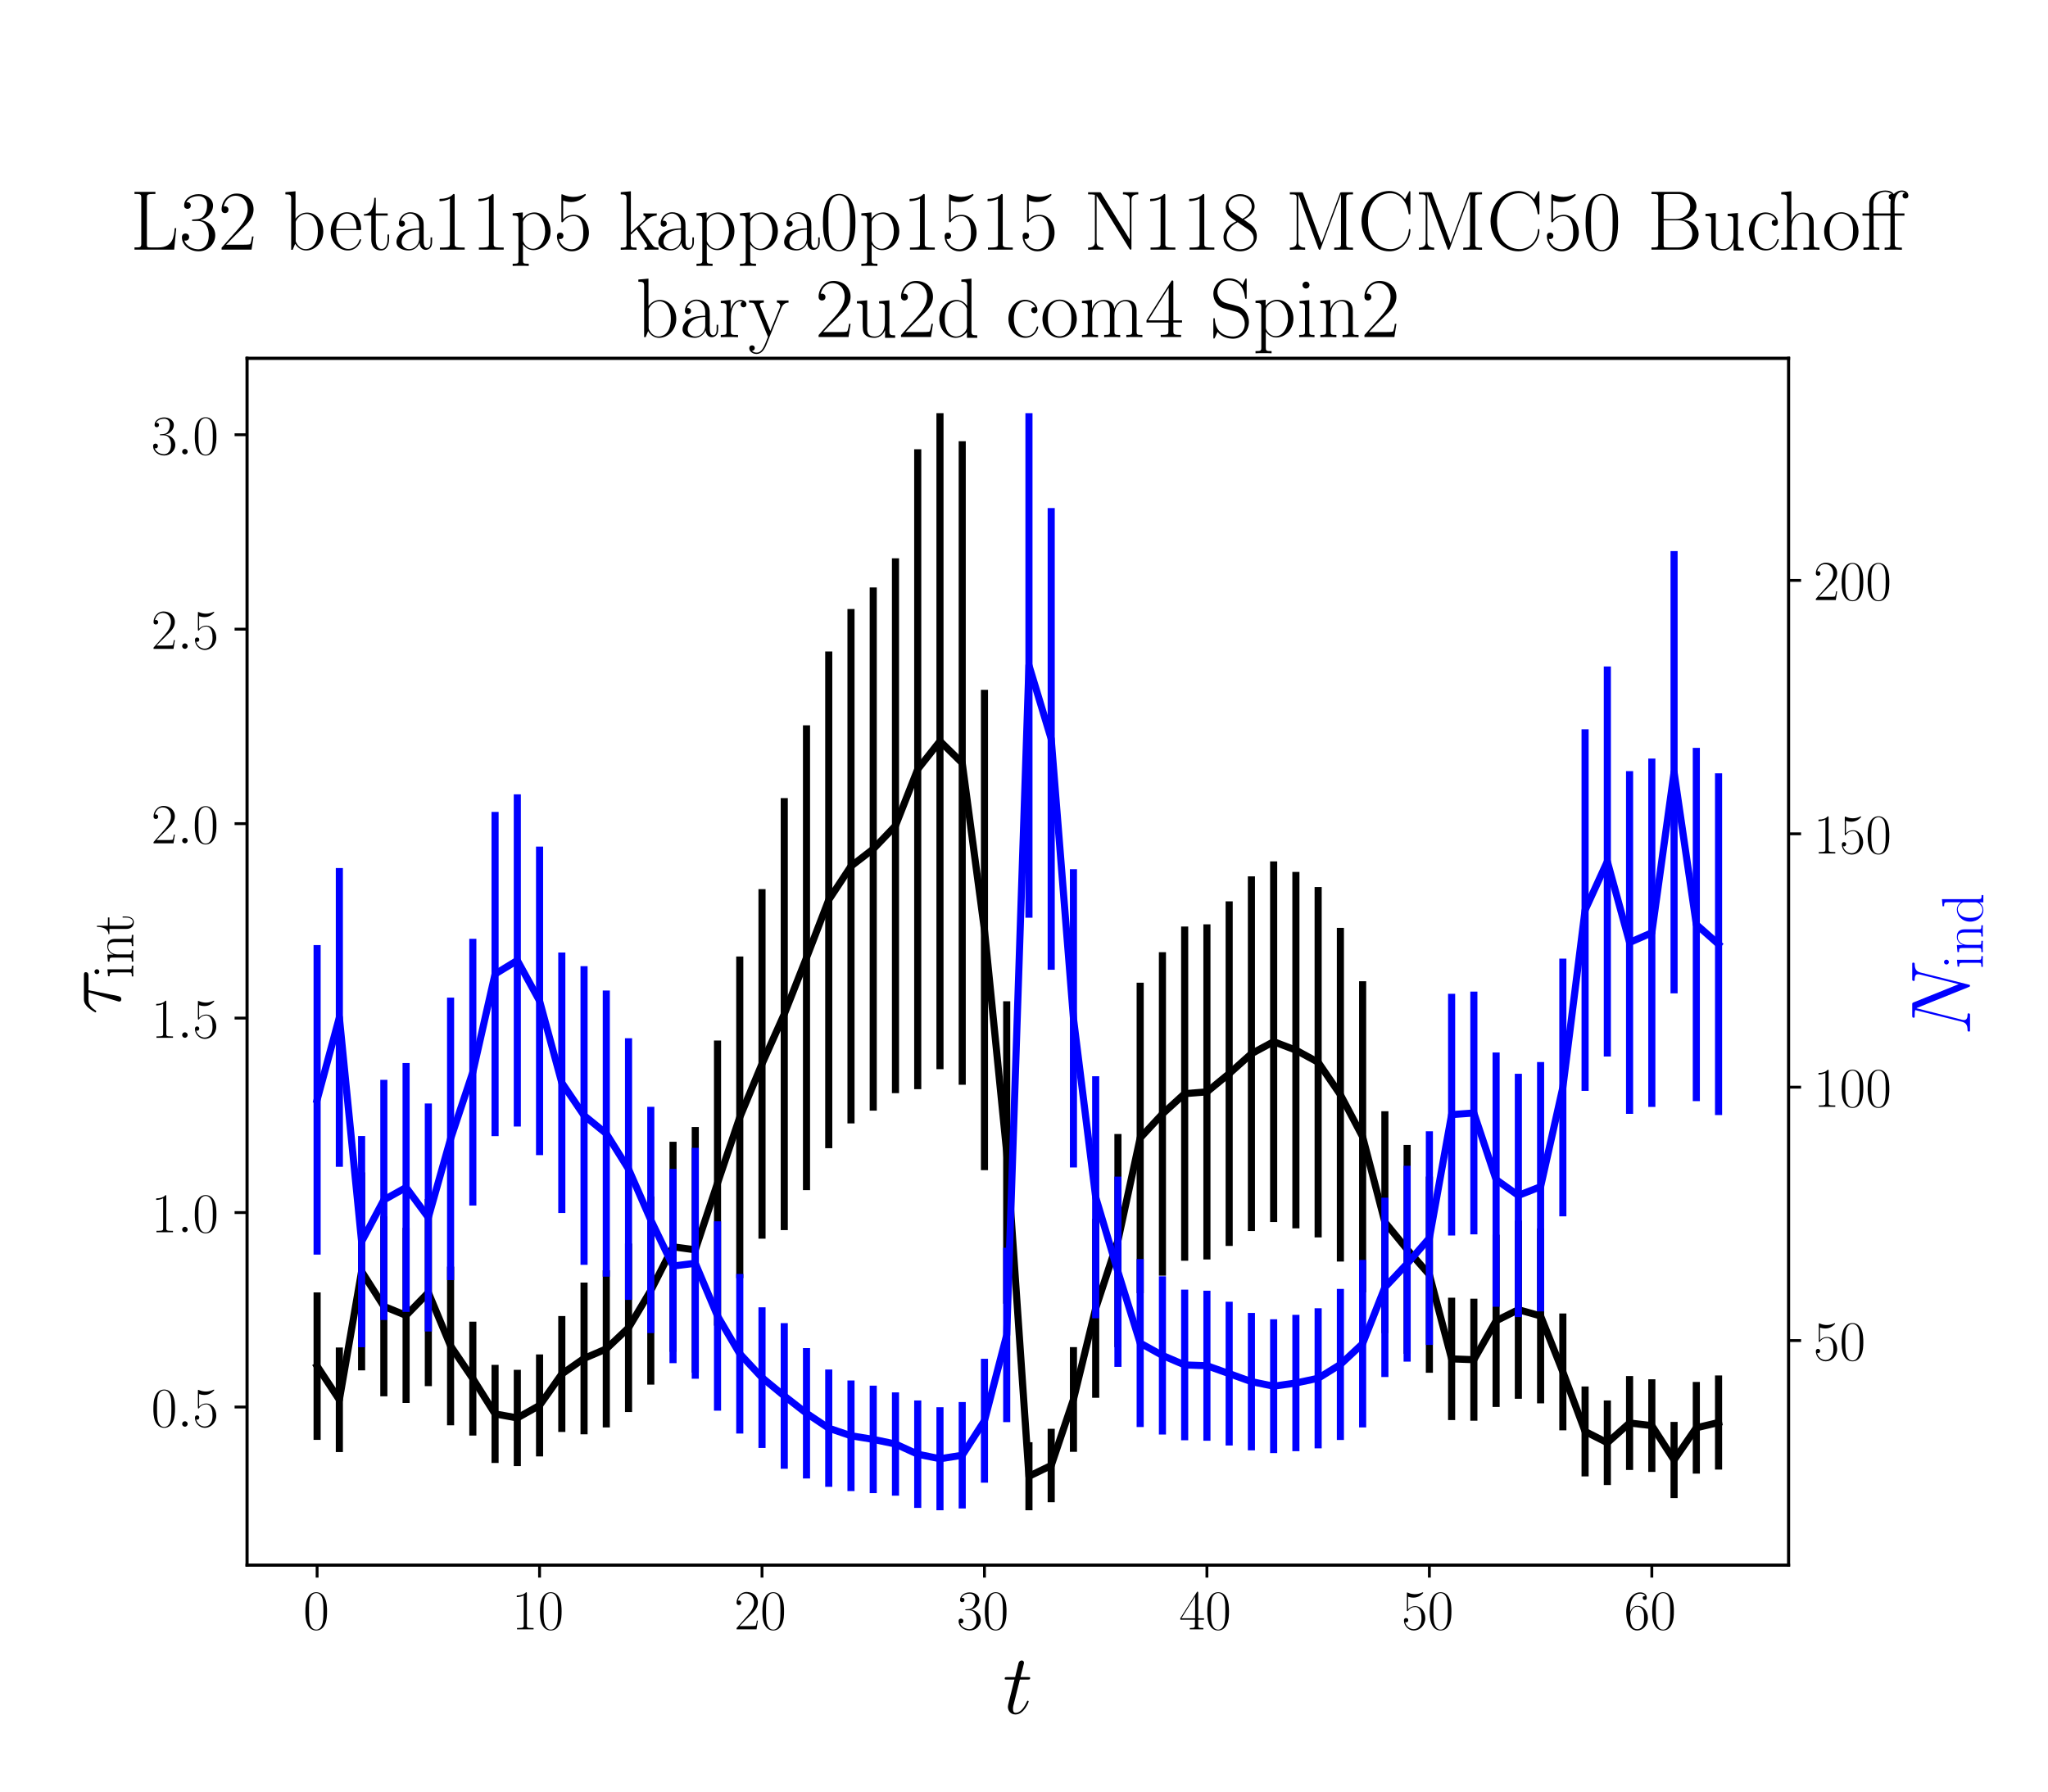 <?xml version="1.0" encoding="utf-8" standalone="no"?>
<!DOCTYPE svg PUBLIC "-//W3C//DTD SVG 1.1//EN"
  "http://www.w3.org/Graphics/SVG/1.1/DTD/svg11.dtd">
<!-- Created with matplotlib (https://matplotlib.org/) -->
<svg height="504pt" version="1.1" viewBox="0 0 576 504" width="576pt" xmlns="http://www.w3.org/2000/svg" xmlns:xlink="http://www.w3.org/1999/xlink">
 <defs>
  <style type="text/css">*{stroke-linecap:butt;stroke-linejoin:round;}</style>
 </defs>
 <g id="figure_1">
  <g id="patch_1">
   <path d="M 0 504 
L 576 504 
L 576 0 
L 0 0 
z
" style="fill:#ffffff;"/>
  </g>
  <g id="axes_1">
   <g id="patch_2">
    <path d="M 69.479 440.296 
L 503.053 440.296 
L 503.053 100.8 
L 69.479 100.8 
z
" style="fill:#ffffff;"/>
   </g>
   <g id="matplotlib.axis_1">
    <g id="xtick_1">
     <g id="line2d_1">
      <defs>
       <path d="M 0 0 
L 0 3.5 
" id="mb18b574ae0" style="stroke:#000000;stroke-width:0.8;"/>
      </defs>
      <g>
       <use style="stroke:#000000;stroke-width:0.8;" x="89.187" xlink:href="#mb18b574ae0" y="440.296"/>
      </g>
     </g>
     <g id="text_1">
      <!-- $\mathdefault{0}$ -->
      <g transform="translate(85.285 458.365)scale(0.16 -0.16)">
       <defs>
        <path d="M 42 31.641 
C 42 37.75 41.906 48.125 37.703 56.109 
C 34 63.109 28.094 65.594 22.906 65.594 
C 18.094 65.594 12 63.406 8.203 56.203 
C 4.203 48.719 3.797 39.438 3.797 31.641 
C 3.797 25.953 3.906 17.281 7 9.672 
C 11.297 -0.609 19 -2 22.906 -2 
C 27.5 -2 34.5 -0.109 38.594 9.375 
C 41.594 16.281 42 24.359 42 31.641 
z
M 22.906 -0.406 
C 16.5 -0.406 12.703 5.078 11.297 12.688 
C 10.203 18.562 10.203 27.156 10.203 32.75 
C 10.203 40.438 10.203 46.828 11.5 52.922 
C 13.406 61.391 19 64 22.906 64 
C 27 64 32.297 61.297 34.203 53.125 
C 35.5 47.438 35.594 40.734 35.594 32.75 
C 35.594 26.25 35.594 18.266 34.406 12.375 
C 32.297 1.484 26.406 -0.406 22.906 -0.406 
z
" id="CMR17-48"/>
       </defs>
       <use transform="scale(0.996)" xlink:href="#CMR17-48"/>
      </g>
     </g>
    </g>
    <g id="xtick_2">
     <g id="line2d_2">
      <g>
       <use style="stroke:#000000;stroke-width:0.8;" x="151.751" xlink:href="#mb18b574ae0" y="440.296"/>
      </g>
     </g>
     <g id="text_2">
      <!-- $\mathdefault{10}$ -->
      <g transform="translate(143.947 458.365)scale(0.16 -0.16)">
       <defs>
        <path d="M 26.594 63.406 
C 26.594 65.5 26.5 65.5 25.094 65.5 
C 21.203 61.188 15.297 59.797 9.703 59.797 
C 9.406 59.797 8.906 59.797 8.797 59.5 
C 8.703 59.297 8.703 59.094 8.703 57 
C 11.797 57 17 57.594 21 59.984 
L 21 7.203 
C 21 3.688 20.797 2.5 12.203 2.5 
L 9.203 2.5 
L 9.203 0 
C 14 0 19 0 23.797 0 
C 28.594 0 33.594 0 38.406 0 
L 38.406 2.5 
L 35.406 2.5 
C 26.797 2.5 26.594 3.594 26.594 7.156 
z
" id="CMR17-49"/>
       </defs>
       <use transform="scale(0.996)" xlink:href="#CMR17-49"/>
       <use transform="translate(45.69 0)scale(0.996)" xlink:href="#CMR17-48"/>
      </g>
     </g>
    </g>
    <g id="xtick_3">
     <g id="line2d_3">
      <g>
       <use style="stroke:#000000;stroke-width:0.8;" x="214.316" xlink:href="#mb18b574ae0" y="440.296"/>
      </g>
     </g>
     <g id="text_3">
      <!-- $\mathdefault{20}$ -->
      <g transform="translate(206.512 458.365)scale(0.16 -0.16)">
       <defs>
        <path d="M 41.703 15.453 
L 39.906 15.453 
C 38.906 8.375 38.094 7.172 37.703 6.562 
C 37.203 5.766 30 5.766 28.594 5.766 
L 9.406 5.766 
C 13 9.672 20 16.75 28.5 24.953 
C 34.594 30.734 41.703 37.531 41.703 47.422 
C 41.703 59.219 32.297 66 21.797 66 
C 10.797 66 4.094 56.312 4.094 47.344 
C 4.094 43.438 7 42.938 8.203 42.938 
C 9.203 42.938 12.203 43.547 12.203 47.031 
C 12.203 50.109 9.594 51 8.203 51 
C 7.594 51 7 50.906 6.594 50.703 
C 8.5 59.219 14.297 63.406 20.406 63.406 
C 29.094 63.406 34.797 56.516 34.797 47.422 
C 34.797 38.734 29.703 31.25 24 24.75 
L 4.094 2.281 
L 4.094 0 
L 39.297 0 
z
" id="CMR17-50"/>
       </defs>
       <use transform="scale(0.996)" xlink:href="#CMR17-50"/>
       <use transform="translate(45.69 0)scale(0.996)" xlink:href="#CMR17-48"/>
      </g>
     </g>
    </g>
    <g id="xtick_4">
     <g id="line2d_4">
      <g>
       <use style="stroke:#000000;stroke-width:0.8;" x="276.881" xlink:href="#mb18b574ae0" y="440.296"/>
      </g>
     </g>
     <g id="text_4">
      <!-- $\mathdefault{30}$ -->
      <g transform="translate(269.077 458.365)scale(0.16 -0.16)">
       <defs>
        <path d="M 22.094 33.703 
C 31 33.703 34.906 25.969 34.906 17.031 
C 34.906 5 28.5 0.391 22.703 0.391 
C 17.406 0.391 8.797 3.031 6.094 10.828 
C 6.594 10.625 7.094 10.625 7.594 10.625 
C 10 10.625 11.797 12.219 11.797 14.812 
C 11.797 17.703 9.594 19 7.594 19 
C 5.906 19 3.297 18.203 3.297 14.469 
C 3.297 5.234 12.297 -2 22.906 -2 
C 34 -2 42.5 6.719 42.5 16.953 
C 42.5 26.672 34.5 33.703 25 34.797 
C 32.594 36.375 39.906 43.062 39.906 52.016 
C 39.906 59.688 32 65.297 23 65.297 
C 13.906 65.297 5.906 59.828 5.906 52.016 
C 5.906 48.594 8.5 48 9.797 48 
C 11.906 48 13.703 49.297 13.703 51.891 
C 13.703 54.469 11.906 55.766 9.797 55.766 
C 9.406 55.766 8.906 55.766 8.5 55.578 
C 11.406 61.859 19.297 63 22.797 63 
C 26.297 63 32.906 61.328 32.906 51.875 
C 32.906 49.109 32.5 44.188 29.094 39.844 
C 26.094 36 22.703 36 19.406 35.688 
C 18.906 35.688 16.594 35.453 16.203 35.453 
C 15.5 35.359 15.094 35.266 15.094 34.5 
C 15.094 33.797 15.203 33.703 17.203 33.703 
z
" id="CMR17-51"/>
       </defs>
       <use transform="scale(0.996)" xlink:href="#CMR17-51"/>
       <use transform="translate(45.69 0)scale(0.996)" xlink:href="#CMR17-48"/>
      </g>
     </g>
    </g>
    <g id="xtick_5">
     <g id="line2d_5">
      <g>
       <use style="stroke:#000000;stroke-width:0.8;" x="339.446" xlink:href="#mb18b574ae0" y="440.296"/>
      </g>
     </g>
     <g id="text_5">
      <!-- $\mathdefault{40}$ -->
      <g transform="translate(331.642 458.365)scale(0.16 -0.16)">
       <defs>
        <path d="M 33.594 64.406 
C 33.594 66.5 33.5 66.5 31.703 66.5 
L 2 19.594 
L 2 17 
L 27.797 17 
L 27.797 7.141 
C 27.797 3.5 27.594 2.5 20.594 2.5 
L 18.703 2.5 
L 18.703 0 
C 21.906 0 27.297 0 30.703 0 
C 34.094 0 39.5 0 42.703 0 
L 42.703 2.5 
L 40.797 2.5 
C 33.797 2.5 33.594 3.5 33.594 7.141 
L 33.594 17 
L 43.797 17 
L 43.797 19.594 
L 33.594 19.594 
z
M 28.094 57.859 
L 28.094 19.594 
L 4 19.594 
z
" id="CMR17-52"/>
       </defs>
       <use transform="scale(0.996)" xlink:href="#CMR17-52"/>
       <use transform="translate(45.69 0)scale(0.996)" xlink:href="#CMR17-48"/>
      </g>
     </g>
    </g>
    <g id="xtick_6">
     <g id="line2d_6">
      <g>
       <use style="stroke:#000000;stroke-width:0.8;" x="402.011" xlink:href="#mb18b574ae0" y="440.296"/>
      </g>
     </g>
     <g id="text_6">
      <!-- $\mathdefault{50}$ -->
      <g transform="translate(394.207 458.365)scale(0.16 -0.16)">
       <defs>
        <path d="M 11.406 57.688 
C 12.406 57.281 16.5 56 20.703 56 
C 30 56 35.094 61.109 38 64.062 
C 38 64.953 38 65.5 37.406 65.5 
C 37.297 65.5 37.094 65.5 36.297 65.047 
C 32.797 63.406 28.703 62.078 23.703 62.078 
C 20.703 62.078 16.203 62.484 11.297 64.672 
C 10.203 65.172 10 65.172 9.906 65.172 
C 9.406 65.172 9.297 65.062 9.297 63.078 
L 9.297 34.422 
C 9.297 32.641 9.297 32.141 10.297 32.141 
C 10.797 32.141 11 32.344 11.5 33.031 
C 14.703 37.516 19.094 39.406 24.094 39.406 
C 27.594 39.406 35.094 37.219 35.094 20.141 
C 35.094 16.953 35.094 11.172 32.094 6.578 
C 29.594 2.484 25.703 0.391 21.406 0.391 
C 14.797 0.391 8.094 5 6.297 12.719 
C 6.703 12.609 7.5 12.422 7.906 12.422 
C 9.203 12.422 11.703 13.125 11.703 16.219 
C 11.703 18.906 9.797 20 7.906 20 
C 5.594 20 4.094 18.594 4.094 15.797 
C 4.094 7.094 11 -2 21.594 -2 
C 31.906 -2 41.703 6.875 41.703 19.75 
C 41.703 31.719 33.906 41 24.203 41 
C 19.094 41 14.797 39.109 11.406 35.531 
z
" id="CMR17-53"/>
       </defs>
       <use transform="scale(0.996)" xlink:href="#CMR17-53"/>
       <use transform="translate(45.69 0)scale(0.996)" xlink:href="#CMR17-48"/>
      </g>
     </g>
    </g>
    <g id="xtick_7">
     <g id="line2d_7">
      <g>
       <use style="stroke:#000000;stroke-width:0.8;" x="464.576" xlink:href="#mb18b574ae0" y="440.296"/>
      </g>
     </g>
     <g id="text_7">
      <!-- $\mathdefault{60}$ -->
      <g transform="translate(456.772 458.365)scale(0.16 -0.16)">
       <defs>
        <path d="M 10.594 34 
C 10.594 57.656 21.797 63 28.297 63 
C 30.406 63 35.5 62.641 37.5 59 
C 35.906 59 32.906 59 32.906 55.516 
C 32.906 52.828 35.094 51.922 36.5 51.922 
C 37.406 51.922 40.094 52.312 40.094 55.625 
C 40.094 61.781 35.094 65.297 28.203 65.297 
C 16.297 65.297 3.797 52.969 3.797 31 
C 3.797 3.953 15.094 -2 23.094 -2 
C 32.797 -2 42 6.672 42 20.047 
C 42 32.516 33.906 41.594 23.703 41.594 
C 17.594 41.594 13.094 37.609 10.594 30.625 
z
M 23.094 0.391 
C 10.797 0.391 10.797 18.75 10.797 22.438 
C 10.797 29.625 14.203 40 23.5 40 
C 25.203 40 30.094 40 33.406 33.125 
C 35.203 29.219 35.203 25.141 35.203 20.141 
C 35.203 14.75 35.203 10.781 33.094 6.781 
C 30.906 2.672 27.703 0.391 23.094 0.391 
z
" id="CMR17-54"/>
       </defs>
       <use transform="scale(0.996)" xlink:href="#CMR17-54"/>
       <use transform="translate(45.69 0)scale(0.996)" xlink:href="#CMR17-48"/>
      </g>
     </g>
    </g>
    <g id="text_8">
     <!-- $t$ -->
     <g transform="translate(282.039 482.069)scale(0.24 -0.24)">
      <defs>
       <path d="M 20.094 40.094 
L 29.297 40.094 
C 31.203 40.094 32.203 40.094 32.203 41.891 
C 32.203 43 31.594 43 29.594 43 
L 20.797 43 
L 24.5 57.688 
C 24.906 59.078 24.906 59.281 24.906 60 
C 24.906 61.609 23.594 62.5 22.297 62.5 
C 21.5 62.5 19.203 62.203 18.406 58.984 
L 14.5 43 
L 5.094 43 
C 3.094 43 2.203 43 2.203 41.094 
C 2.203 40.094 2.906 40.094 4.797 40.094 
L 13.703 40.094 
L 7.094 13.766 
C 6.297 10.281 6 9.281 6 7.984 
C 6 3.297 9.297 -1 14.906 -1 
C 25 -1 30.406 13.562 30.406 14.25 
C 30.406 14.859 30 15.156 29.406 15.156 
C 29.203 15.156 28.797 15.156 28.594 14.75 
C 28.5 14.656 28.406 14.547 27.703 12.953 
C 25.594 7.984 21 1 15.203 1 
C 12.203 1 12 3.5 12 5.688 
C 12 5.781 12 7.688 12.297 8.875 
z
" id="CMMI12-116"/>
      </defs>
      <use transform="scale(0.996)" xlink:href="#CMMI12-116"/>
     </g>
    </g>
   </g>
   <g id="matplotlib.axis_2">
    <g id="ytick_1">
     <g id="line2d_8">
      <defs>
       <path d="M 0 0 
L -3.5 0 
" id="m32c889f261" style="stroke:#000000;stroke-width:0.8;"/>
      </defs>
      <g>
       <use style="stroke:#000000;stroke-width:0.8;" x="69.479" xlink:href="#m32c889f261" y="395.818"/>
      </g>
     </g>
     <g id="text_9">
      <!-- $\mathdefault{0.5}$ -->
      <g transform="translate(42.535 401.353)scale(0.16 -0.16)">
       <defs>
        <path d="M 18.406 4.797 
C 18.406 7.688 16 9.672 13.594 9.672 
C 10.703 9.672 8.703 7.281 8.703 4.891 
C 8.703 2 11.094 0 13.5 0 
C 16.406 0 18.406 2.391 18.406 4.797 
z
" id="CMMI12-58"/>
       </defs>
       <use transform="scale(0.996)" xlink:href="#CMR17-48"/>
       <use transform="translate(45.69 0)scale(0.996)" xlink:href="#CMMI12-58"/>
       <use transform="translate(72.788 0)scale(0.996)" xlink:href="#CMR17-53"/>
      </g>
     </g>
    </g>
    <g id="ytick_2">
     <g id="line2d_9">
      <g>
       <use style="stroke:#000000;stroke-width:0.8;" x="69.479" xlink:href="#m32c889f261" y="341.113"/>
      </g>
     </g>
     <g id="text_10">
      <!-- $\mathdefault{1.0}$ -->
      <g transform="translate(42.535 346.648)scale(0.16 -0.16)">
       <use transform="scale(0.996)" xlink:href="#CMR17-49"/>
       <use transform="translate(45.69 0)scale(0.996)" xlink:href="#CMMI12-58"/>
       <use transform="translate(72.788 0)scale(0.996)" xlink:href="#CMR17-48"/>
      </g>
     </g>
    </g>
    <g id="ytick_3">
     <g id="line2d_10">
      <g>
       <use style="stroke:#000000;stroke-width:0.8;" x="69.479" xlink:href="#m32c889f261" y="286.408"/>
      </g>
     </g>
     <g id="text_11">
      <!-- $\mathdefault{1.5}$ -->
      <g transform="translate(42.535 291.942)scale(0.16 -0.16)">
       <use transform="scale(0.996)" xlink:href="#CMR17-49"/>
       <use transform="translate(45.69 0)scale(0.996)" xlink:href="#CMMI12-58"/>
       <use transform="translate(72.788 0)scale(0.996)" xlink:href="#CMR17-53"/>
      </g>
     </g>
    </g>
    <g id="ytick_4">
     <g id="line2d_11">
      <g>
       <use style="stroke:#000000;stroke-width:0.8;" x="69.479" xlink:href="#m32c889f261" y="231.702"/>
      </g>
     </g>
     <g id="text_12">
      <!-- $\mathdefault{2.0}$ -->
      <g transform="translate(42.535 237.237)scale(0.16 -0.16)">
       <use transform="scale(0.996)" xlink:href="#CMR17-50"/>
       <use transform="translate(45.69 0)scale(0.996)" xlink:href="#CMMI12-58"/>
       <use transform="translate(72.788 0)scale(0.996)" xlink:href="#CMR17-48"/>
      </g>
     </g>
    </g>
    <g id="ytick_5">
     <g id="line2d_12">
      <g>
       <use style="stroke:#000000;stroke-width:0.8;" x="69.479" xlink:href="#m32c889f261" y="176.997"/>
      </g>
     </g>
     <g id="text_13">
      <!-- $\mathdefault{2.5}$ -->
      <g transform="translate(42.535 182.532)scale(0.16 -0.16)">
       <use transform="scale(0.996)" xlink:href="#CMR17-50"/>
       <use transform="translate(45.69 0)scale(0.996)" xlink:href="#CMMI12-58"/>
       <use transform="translate(72.788 0)scale(0.996)" xlink:href="#CMR17-53"/>
      </g>
     </g>
    </g>
    <g id="ytick_6">
     <g id="line2d_13">
      <g>
       <use style="stroke:#000000;stroke-width:0.8;" x="69.479" xlink:href="#m32c889f261" y="122.292"/>
      </g>
     </g>
     <g id="text_14">
      <!-- $\mathdefault{3.0}$ -->
      <g transform="translate(42.535 127.826)scale(0.16 -0.16)">
       <use transform="scale(0.996)" xlink:href="#CMR17-51"/>
       <use transform="translate(45.69 0)scale(0.996)" xlink:href="#CMMI12-58"/>
       <use transform="translate(72.788 0)scale(0.996)" xlink:href="#CMR17-48"/>
      </g>
     </g>
    </g>
    <g id="text_15">
     <!-- $\tau_{\rm int}$ -->
     <g transform="translate(33.884 285.419)rotate(-90)scale(0.24 -0.24)">
      <defs>
       <path d="M 28.703 37.625 
L 45.297 37.625 
C 46.594 37.625 49.906 37.625 49.906 40.812 
C 49.906 43 48 43 46.203 43 
L 18.703 43 
C 16.406 43 13 43 8.406 38.125 
C 5.797 35.234 2.594 29.953 2.594 29.359 
C 2.594 28.766 3.094 28.562 3.703 28.562 
C 4.406 28.562 4.5 28.859 5 29.453 
C 10.203 37.625 15.406 37.625 17.906 37.625 
L 26.203 37.625 
L 15.797 3.484 
C 15.297 1.984 15.297 1.781 15.297 1.484 
C 15.297 0.391 16 -1 18 -1 
C 21.094 -1 21.594 1.688 21.906 3.172 
z
" id="CMMI12-28"/>
       <path d="M 15.5 61.078 
C 15.5 63.266 13.703 65.156 11.406 65.156 
C 9.203 65.156 7.297 63.375 7.297 61.078 
C 7.297 58.891 9.094 57 11.406 57 
C 13.594 57 15.5 58.797 15.5 61.078 
z
M 3.797 42.281 
L 3.797 39.703 
C 9.406 39.703 10.203 39.094 10.203 34.328 
L 10.203 6.672 
C 10.203 2.875 9.797 2.391 3.406 2.391 
L 3.406 -0.203 
C 5.797 0 10.094 0 12.594 0 
C 15 0 19.094 0 21.406 -0.203 
L 21.406 2.391 
C 15.5 2.391 15.297 2.984 15.297 6.562 
L 15.297 43.375 
z
" id="CMR17-105"/>
       <path d="M 41.5 30.203 
C 41.5 35.297 40.5 43.594 28.703 43.594 
C 20.797 43.594 16.703 37.5 15.203 33.5 
L 15.094 33.5 
L 15.094 43.594 
L 3.297 42.5 
L 3.297 39.906 
C 9.203 39.906 10.094 39.297 10.094 34.5 
L 10.094 6.688 
C 10.094 2.875 9.703 2.391 3.297 2.391 
L 3.297 -0.203 
C 5.703 0 10.094 0 12.703 0 
C 15.297 0 19.797 0 22.203 -0.203 
L 22.203 2.391 
C 15.797 2.391 15.406 2.781 15.406 6.688 
L 15.406 25.906 
C 15.406 35.109 21 42 28 42 
C 35.406 42 36.203 35.406 36.203 30.594 
L 36.203 6.688 
C 36.203 2.875 35.797 2.391 29.406 2.391 
L 29.406 -0.203 
C 31.797 0 36.203 0 38.797 0 
C 41.406 0 45.906 0 48.297 -0.203 
L 48.297 2.391 
C 41.906 2.391 41.5 2.781 41.5 6.688 
z
" id="CMR17-110"/>
       <path d="M 15.094 40 
L 29.094 40 
L 29.094 42.578 
L 15.094 42.578 
L 15.094 61 
L 13.297 61 
C 13.094 50.703 9.594 41.688 1.094 41.688 
L 1.094 40 
L 9.797 40 
L 9.797 12.047 
C 9.797 10.156 9.797 -1 21.406 -1 
C 27.297 -1 30.703 4.781 30.703 12.141 
L 30.703 17.812 
L 28.906 17.812 
L 28.906 12.234 
C 28.906 5.375 26.203 0.797 22 0.797 
C 19.094 0.797 15.094 2.781 15.094 11.844 
z
" id="CMR17-116"/>
      </defs>
      <use transform="scale(0.996)" xlink:href="#CMMI12-28"/>
      <use transform="translate(42.364 -14.944)scale(0.697)" xlink:href="#CMR17-105"/>
      <use transform="translate(59.773 -14.944)scale(0.697)" xlink:href="#CMR17-110"/>
      <use transform="translate(93.578 -14.944)scale(0.697)" xlink:href="#CMR17-116"/>
     </g>
    </g>
   </g>
   <g id="LineCollection_1">
    <path clip-path="url(#p9e829867aa)" d="M 89.187 405.055 
L 89.187 363.573 
" style="fill:none;stroke:#000000;stroke-width:2;"/>
    <path clip-path="url(#p9e829867aa)" d="M 95.443 408.484 
L 95.443 379.072 
" style="fill:none;stroke:#000000;stroke-width:2;"/>
    <path clip-path="url(#p9e829867aa)" d="M 101.7 385.503 
L 101.7 329.827 
" style="fill:none;stroke:#000000;stroke-width:2;"/>
    <path clip-path="url(#p9e829867aa)" d="M 107.956 392.804 
L 107.956 342.185 
" style="fill:none;stroke:#000000;stroke-width:2;"/>
    <path clip-path="url(#p9e829867aa)" d="M 114.213 394.679 
L 114.213 345.406 
" style="fill:none;stroke:#000000;stroke-width:2;"/>
    <path clip-path="url(#p9e829867aa)" d="M 120.469 389.94 
L 120.469 337.304 
" style="fill:none;stroke:#000000;stroke-width:2;"/>
    <path clip-path="url(#p9e829867aa)" d="M 126.725 400.951 
L 126.725 356.317 
" style="fill:none;stroke:#000000;stroke-width:2;"/>
    <path clip-path="url(#p9e829867aa)" d="M 132.982 403.852 
L 132.982 371.804 
" style="fill:none;stroke:#000000;stroke-width:2;"/>
    <path clip-path="url(#p9e829867aa)" d="M 139.238 411.554 
L 139.238 383.952 
" style="fill:none;stroke:#000000;stroke-width:2;"/>
    <path clip-path="url(#p9e829867aa)" d="M 145.495 412.425 
L 145.495 385.346 
" style="fill:none;stroke:#000000;stroke-width:2;"/>
    <path clip-path="url(#p9e829867aa)" d="M 151.751 409.712 
L 151.751 381.017 
" style="fill:none;stroke:#000000;stroke-width:2;"/>
    <path clip-path="url(#p9e829867aa)" d="M 158.008 402.832 
L 158.008 370.22 
" style="fill:none;stroke:#000000;stroke-width:2;"/>
    <path clip-path="url(#p9e829867aa)" d="M 164.264 403.493 
L 164.264 360.801 
" style="fill:none;stroke:#000000;stroke-width:2;"/>
    <path clip-path="url(#p9e829867aa)" d="M 170.521 401.551 
L 170.521 357.372 
" style="fill:none;stroke:#000000;stroke-width:2;"/>
    <path clip-path="url(#p9e829867aa)" d="M 176.777 397.232 
L 176.777 349.821 
" style="fill:none;stroke:#000000;stroke-width:2;"/>
    <path clip-path="url(#p9e829867aa)" d="M 183.034 389.518 
L 183.034 336.587 
" style="fill:none;stroke:#000000;stroke-width:2;"/>
    <path clip-path="url(#p9e829867aa)" d="M 189.29 380.304 
L 189.29 321.2 
" style="fill:none;stroke:#000000;stroke-width:2;"/>
    <path clip-path="url(#p9e829867aa)" d="M 195.547 386.129 
L 195.547 317.047 
" style="fill:none;stroke:#000000;stroke-width:2;"/>
    <path clip-path="url(#p9e829867aa)" d="M 201.803 372.92 
L 201.803 292.716 
" style="fill:none;stroke:#000000;stroke-width:2;"/>
    <path clip-path="url(#p9e829867aa)" d="M 208.06 359.562 
L 208.06 269.073 
" style="fill:none;stroke:#000000;stroke-width:2;"/>
    <path clip-path="url(#p9e829867aa)" d="M 214.316 348.452 
L 214.316 250.119 
" style="fill:none;stroke:#000000;stroke-width:2;"/>
    <path clip-path="url(#p9e829867aa)" d="M 220.573 346.053 
L 220.573 224.518 
" style="fill:none;stroke:#000000;stroke-width:2;"/>
    <path clip-path="url(#p9e829867aa)" d="M 226.829 334.804 
L 226.829 204.045 
" style="fill:none;stroke:#000000;stroke-width:2;"/>
    <path clip-path="url(#p9e829867aa)" d="M 233.086 323.009 
L 233.086 183.281 
" style="fill:none;stroke:#000000;stroke-width:2;"/>
    <path clip-path="url(#p9e829867aa)" d="M 239.342 316.029 
L 239.342 171.322 
" style="fill:none;stroke:#000000;stroke-width:2;"/>
    <path clip-path="url(#p9e829867aa)" d="M 245.599 312.435 
L 245.599 165.258 
" style="fill:none;stroke:#000000;stroke-width:2;"/>
    <path clip-path="url(#p9e829867aa)" d="M 251.855 307.516 
L 251.855 157.06 
" style="fill:none;stroke:#000000;stroke-width:2;"/>
    <path clip-path="url(#p9e829867aa)" d="M 258.112 306.403 
L 258.112 126.38 
" style="fill:none;stroke:#000000;stroke-width:2;"/>
    <path clip-path="url(#p9e829867aa)" d="M 264.368 300.774 
L 264.368 116.232 
" style="fill:none;stroke:#000000;stroke-width:2;"/>
    <path clip-path="url(#p9e829867aa)" d="M 270.625 305.155 
L 270.625 124.117 
" style="fill:none;stroke:#000000;stroke-width:2;"/>
    <path clip-path="url(#p9e829867aa)" d="M 276.881 329.178 
L 276.881 194.052 
" style="fill:none;stroke:#000000;stroke-width:2;"/>
    <path clip-path="url(#p9e829867aa)" d="M 283.138 366.747 
L 283.138 281.673 
" style="fill:none;stroke:#000000;stroke-width:2;"/>
    <path clip-path="url(#p9e829867aa)" d="M 289.394 424.864 
L 289.394 405.718 
" style="fill:none;stroke:#000000;stroke-width:2;"/>
    <path clip-path="url(#p9e829867aa)" d="M 295.651 422.594 
L 295.651 401.935 
" style="fill:none;stroke:#000000;stroke-width:2;"/>
    <path clip-path="url(#p9e829867aa)" d="M 301.907 408.418 
L 301.907 378.966 
" style="fill:none;stroke:#000000;stroke-width:2;"/>
    <path clip-path="url(#p9e829867aa)" d="M 308.163 393.217 
L 308.163 342.892 
" style="fill:none;stroke:#000000;stroke-width:2;"/>
    <path clip-path="url(#p9e829867aa)" d="M 314.42 378.971 
L 314.42 319.012 
" style="fill:none;stroke:#000000;stroke-width:2;"/>
    <path clip-path="url(#p9e829867aa)" d="M 320.676 363.786 
L 320.676 276.447 
" style="fill:none;stroke:#000000;stroke-width:2;"/>
    <path clip-path="url(#p9e829867aa)" d="M 326.933 358.864 
L 326.933 267.863 
" style="fill:none;stroke:#000000;stroke-width:2;"/>
    <path clip-path="url(#p9e829867aa)" d="M 333.189 354.667 
L 333.189 260.644 
" style="fill:none;stroke:#000000;stroke-width:2;"/>
    <path clip-path="url(#p9e829867aa)" d="M 339.446 354.305 
L 339.446 260.025 
" style="fill:none;stroke:#000000;stroke-width:2;"/>
    <path clip-path="url(#p9e829867aa)" d="M 345.702 350.494 
L 345.702 253.555 
" style="fill:none;stroke:#000000;stroke-width:2;"/>
    <path clip-path="url(#p9e829867aa)" d="M 351.959 346.308 
L 351.959 246.535 
" style="fill:none;stroke:#000000;stroke-width:2;"/>
    <path clip-path="url(#p9e829867aa)" d="M 358.215 343.767 
L 358.215 242.316 
" style="fill:none;stroke:#000000;stroke-width:2;"/>
    <path clip-path="url(#p9e829867aa)" d="M 364.472 345.558 
L 364.472 245.286 
" style="fill:none;stroke:#000000;stroke-width:2;"/>
    <path clip-path="url(#p9e829867aa)" d="M 370.728 348.109 
L 370.728 249.544 
" style="fill:none;stroke:#000000;stroke-width:2;"/>
    <path clip-path="url(#p9e829867aa)" d="M 376.985 354.891 
L 376.985 261.027 
" style="fill:none;stroke:#000000;stroke-width:2;"/>
    <path clip-path="url(#p9e829867aa)" d="M 383.241 363.555 
L 383.241 276.041 
" style="fill:none;stroke:#000000;stroke-width:2;"/>
    <path clip-path="url(#p9e829867aa)" d="M 389.498 375.038 
L 389.498 312.608 
" style="fill:none;stroke:#000000;stroke-width:2;"/>
    <path clip-path="url(#p9e829867aa)" d="M 395.754 380.84 
L 395.754 322.084 
" style="fill:none;stroke:#000000;stroke-width:2;"/>
    <path clip-path="url(#p9e829867aa)" d="M 402.011 386.188 
L 402.011 330.975 
" style="fill:none;stroke:#000000;stroke-width:2;"/>
    <path clip-path="url(#p9e829867aa)" d="M 408.267 399.483 
L 408.267 365.058 
" style="fill:none;stroke:#000000;stroke-width:2;"/>
    <path clip-path="url(#p9e829867aa)" d="M 414.524 399.668 
L 414.524 365.342 
" style="fill:none;stroke:#000000;stroke-width:2;"/>
    <path clip-path="url(#p9e829867aa)" d="M 420.78 395.794 
L 420.78 347.33 
" style="fill:none;stroke:#000000;stroke-width:2;"/>
    <path clip-path="url(#p9e829867aa)" d="M 427.037 393.495 
L 427.037 343.369 
" style="fill:none;stroke:#000000;stroke-width:2;"/>
    <path clip-path="url(#p9e829867aa)" d="M 433.293 394.787 
L 433.293 345.592 
" style="fill:none;stroke:#000000;stroke-width:2;"/>
    <path clip-path="url(#p9e829867aa)" d="M 439.55 402.365 
L 439.55 369.497 
" style="fill:none;stroke:#000000;stroke-width:2;"/>
    <path clip-path="url(#p9e829867aa)" d="M 445.806 415.337 
L 445.806 390.039 
" style="fill:none;stroke:#000000;stroke-width:2;"/>
    <path clip-path="url(#p9e829867aa)" d="M 452.063 417.755 
L 452.063 393.969 
" style="fill:none;stroke:#000000;stroke-width:2;"/>
    <path clip-path="url(#p9e829867aa)" d="M 458.319 413.516 
L 458.319 387.099 
" style="fill:none;stroke:#000000;stroke-width:2;"/>
    <path clip-path="url(#p9e829867aa)" d="M 464.576 414.082 
L 464.576 388.011 
" style="fill:none;stroke:#000000;stroke-width:2;"/>
    <path clip-path="url(#p9e829867aa)" d="M 470.832 421.426 
L 470.832 400 
" style="fill:none;stroke:#000000;stroke-width:2;"/>
    <path clip-path="url(#p9e829867aa)" d="M 477.088 414.549 
L 477.088 388.764 
" style="fill:none;stroke:#000000;stroke-width:2;"/>
    <path clip-path="url(#p9e829867aa)" d="M 483.345 413.416 
L 483.345 386.937 
" style="fill:none;stroke:#000000;stroke-width:2;"/>
   </g>
   <g id="line2d_14">
    <path clip-path="url(#p9e829867aa)" d="M 89.187 384.314 
L 95.443 393.778 
L 101.7 357.665 
L 107.956 367.494 
L 114.213 370.043 
L 120.469 363.622 
L 126.725 378.634 
L 132.982 387.828 
L 139.238 397.753 
L 145.495 398.885 
L 151.751 395.365 
L 158.008 386.526 
L 164.264 382.147 
L 170.521 379.461 
L 176.777 373.526 
L 183.034 363.052 
L 189.29 350.752 
L 195.547 351.588 
L 201.803 332.818 
L 208.06 314.318 
L 214.316 299.285 
L 220.573 285.286 
L 226.829 269.424 
L 233.086 253.145 
L 239.342 243.675 
L 245.599 238.846 
L 251.855 232.288 
L 258.112 216.391 
L 264.368 208.503 
L 270.625 214.636 
L 276.881 261.615 
L 283.138 324.21 
L 289.394 415.291 
L 295.651 412.264 
L 301.907 393.692 
L 308.163 368.055 
L 314.42 348.991 
L 320.676 320.116 
L 326.933 313.364 
L 333.189 307.656 
L 339.446 307.165 
L 345.702 302.025 
L 351.959 296.422 
L 358.215 293.041 
L 364.472 295.422 
L 370.728 298.826 
L 376.985 307.959 
L 383.241 319.798 
L 389.498 343.823 
L 395.754 351.462 
L 402.011 358.582 
L 408.267 382.27 
L 414.524 382.505 
L 420.78 371.562 
L 427.037 368.432 
L 433.293 370.189 
L 439.55 385.931 
L 445.806 402.688 
L 452.063 405.862 
L 458.319 400.307 
L 464.576 401.047 
L 470.832 410.713 
L 477.088 401.657 
L 483.345 400.176 
" style="fill:none;stroke:#000000;stroke-linecap:square;stroke-width:2;"/>
   </g>
   <g id="patch_3">
    <path d="M 69.479 440.296 
L 69.479 100.8 
" style="fill:none;stroke:#000000;stroke-linecap:square;stroke-linejoin:miter;stroke-width:0.8;"/>
   </g>
   <g id="patch_4">
    <path d="M 503.053 440.296 
L 503.053 100.8 
" style="fill:none;stroke:#000000;stroke-linecap:square;stroke-linejoin:miter;stroke-width:0.8;"/>
   </g>
   <g id="patch_5">
    <path d="M 69.479 440.296 
L 503.053 440.296 
" style="fill:none;stroke:#000000;stroke-linecap:square;stroke-linejoin:miter;stroke-width:0.8;"/>
   </g>
   <g id="patch_6">
    <path d="M 69.479 100.8 
L 503.053 100.8 
" style="fill:none;stroke:#000000;stroke-linecap:square;stroke-linejoin:miter;stroke-width:0.8;"/>
   </g>
  </g>
  <g id="axes_2">
   <g id="matplotlib.axis_3">
    <g id="ytick_7">
     <g id="line2d_15">
      <defs>
       <path d="M 0 0 
L 3.5 0 
" id="m9f8a1f968d" style="stroke:#000000;stroke-width:0.8;"/>
      </defs>
      <g>
       <use style="stroke:#000000;stroke-width:0.8;" x="503.053" xlink:href="#m9f8a1f968d" y="377.112"/>
      </g>
     </g>
     <g id="text_16">
      <!-- $\mathdefault{50}$ -->
      <g transform="translate(510.053 382.647)scale(0.16 -0.16)">
       <use transform="scale(0.996)" xlink:href="#CMR17-53"/>
       <use transform="translate(45.69 0)scale(0.996)" xlink:href="#CMR17-48"/>
      </g>
     </g>
    </g>
    <g id="ytick_8">
     <g id="line2d_16">
      <g>
       <use style="stroke:#000000;stroke-width:0.8;" x="503.053" xlink:href="#m9f8a1f968d" y="305.833"/>
      </g>
     </g>
     <g id="text_17">
      <!-- $\mathdefault{100}$ -->
      <g transform="translate(510.053 311.368)scale(0.16 -0.16)">
       <use transform="scale(0.996)" xlink:href="#CMR17-49"/>
       <use transform="translate(45.69 0)scale(0.996)" xlink:href="#CMR17-48"/>
       <use transform="translate(91.381 0)scale(0.996)" xlink:href="#CMR17-48"/>
      </g>
     </g>
    </g>
    <g id="ytick_9">
     <g id="line2d_17">
      <g>
       <use style="stroke:#000000;stroke-width:0.8;" x="503.053" xlink:href="#m9f8a1f968d" y="234.555"/>
      </g>
     </g>
     <g id="text_18">
      <!-- $\mathdefault{150}$ -->
      <g transform="translate(510.053 240.089)scale(0.16 -0.16)">
       <use transform="scale(0.996)" xlink:href="#CMR17-49"/>
       <use transform="translate(45.69 0)scale(0.996)" xlink:href="#CMR17-53"/>
       <use transform="translate(91.381 0)scale(0.996)" xlink:href="#CMR17-48"/>
      </g>
     </g>
    </g>
    <g id="ytick_10">
     <g id="line2d_18">
      <g>
       <use style="stroke:#000000;stroke-width:0.8;" x="503.053" xlink:href="#m9f8a1f968d" y="163.276"/>
      </g>
     </g>
     <g id="text_19">
      <!-- $\mathdefault{200}$ -->
      <g transform="translate(510.053 168.811)scale(0.16 -0.16)">
       <use transform="scale(0.996)" xlink:href="#CMR17-50"/>
       <use transform="translate(45.69 0)scale(0.996)" xlink:href="#CMR17-48"/>
       <use transform="translate(91.381 0)scale(0.996)" xlink:href="#CMR17-48"/>
      </g>
     </g>
    </g>
    <g id="text_20">
     <!-- $N_{\rm ind}$ -->
     <g style="fill:#0000ff;" transform="translate(554.069 291.302)rotate(-90)scale(0.24 -0.24)">
      <defs>
       <path d="M 74 57.781 
C 75.094 62.094 76.703 65.094 84.297 65.094 
C 84.594 65.094 85.797 65.094 85.797 66.859 
C 85.797 68 84.906 68 84.5 68 
C 82.5 68 77.406 68 75.406 68 
L 70.594 68 
C 69.203 68 67.406 68 66 68 
C 65.406 68 64.203 68 64.203 66.094 
C 64.203 65.094 65 65.094 65.703 65.094 
C 71.703 65.094 72.094 62.797 72.094 60.984 
C 72.094 60.094 72 59.781 71.703 58.391 
L 60.406 13.281 
L 39 66.391 
C 38.297 68 38.203 68 36 68 
L 23.797 68 
C 21.797 68 20.906 68 20.906 66.094 
C 20.906 65.094 21.594 65.094 23.5 65.094 
C 24 65.094 29.906 65.094 29.906 64.297 
C 29.906 64.094 29.703 63.297 29.594 63 
L 16.297 9.922 
C 15.094 5 12.703 2.906 6.094 2.906 
C 5.594 2.906 4.594 2.906 4.594 1.047 
C 4.594 0 5.594 0 5.906 0 
C 7.906 0 13 0 15 0 
L 19.797 0 
C 21.203 0 22.906 0 24.297 0 
C 25 0 26.094 0 26.094 1.906 
C 26.094 2.812 25.094 2.906 24.703 2.906 
C 21.406 2.906 18.203 3.5 18.203 7.094 
C 18.203 7.891 18.406 8.781 18.594 9.578 
L 32.094 63 
C 32.703 62 32.703 61.812 33.094 60.906 
L 56.906 1.797 
C 57.406 0.594 57.594 0 58.5 0 
C 59.5 0 59.594 0.297 60 2 
z
" id="CMMI12-78"/>
       <path d="M 29.203 67.594 
L 29.203 65 
C 35.094 65 36 64.406 36 59.688 
L 36 36.641 
C 35.594 37.141 31.5 43.594 23.406 43.594 
C 13.203 43.594 3.297 34.5 3.297 21.312 
C 3.297 8.203 12.594 -1 22.406 -1 
C 30.906 -1 35.297 5.266 35.797 5.938 
L 35.797 -0.984 
L 47.906 -0.984 
L 47.906 2 
C 42 2 41.094 2.594 41.094 7.391 
L 41.094 68.688 
z
M 35.797 11.797 
C 35.797 8.797 34 6.094 31.703 4.094 
C 28.297 1.094 24.906 0.594 23 0.594 
C 20.094 0.594 9.703 2.094 9.703 21.188 
C 9.703 40.812 21.297 42 23.906 42 
C 28.5 42 32.203 39.406 34.5 35.797 
C 35.797 33.703 35.797 33.406 35.797 31.609 
z
" id="CMR17-100"/>
      </defs>
      <use transform="scale(0.996)" xlink:href="#CMMI12-78"/>
      <use transform="translate(78.115 -14.944)scale(0.697)" xlink:href="#CMR17-105"/>
      <use transform="translate(95.525 -14.944)scale(0.697)" xlink:href="#CMR17-110"/>
      <use transform="translate(131.151 -14.944)scale(0.697)" xlink:href="#CMR17-100"/>
     </g>
    </g>
   </g>
   <g id="LineCollection_2">
    <path clip-path="url(#p9e829867aa)" d="M 89.187 352.941 
L 89.187 265.862 
" style="fill:none;stroke:#0000ff;stroke-width:2;"/>
    <path clip-path="url(#p9e829867aa)" d="M 95.443 328.249 
L 95.443 244.192 
" style="fill:none;stroke:#0000ff;stroke-width:2;"/>
    <path clip-path="url(#p9e829867aa)" d="M 101.7 378.999 
L 101.7 319.579 
" style="fill:none;stroke:#0000ff;stroke-width:2;"/>
    <path clip-path="url(#p9e829867aa)" d="M 107.956 371.342 
L 107.956 303.772 
" style="fill:none;stroke:#0000ff;stroke-width:2;"/>
    <path clip-path="url(#p9e829867aa)" d="M 114.213 369.051 
L 114.213 299.045 
" style="fill:none;stroke:#0000ff;stroke-width:2;"/>
    <path clip-path="url(#p9e829867aa)" d="M 120.469 374.567 
L 120.469 310.426 
" style="fill:none;stroke:#0000ff;stroke-width:2;"/>
    <path clip-path="url(#p9e829867aa)" d="M 126.725 360.121 
L 126.725 280.645 
" style="fill:none;stroke:#0000ff;stroke-width:2;"/>
    <path clip-path="url(#p9e829867aa)" d="M 132.982 339.126 
L 132.982 264.098 
" style="fill:none;stroke:#0000ff;stroke-width:2;"/>
    <path clip-path="url(#p9e829867aa)" d="M 139.238 319.612 
L 139.238 228.4 
" style="fill:none;stroke:#0000ff;stroke-width:2;"/>
    <path clip-path="url(#p9e829867aa)" d="M 145.495 316.908 
L 145.495 223.457 
" style="fill:none;stroke:#0000ff;stroke-width:2;"/>
    <path clip-path="url(#p9e829867aa)" d="M 151.751 324.951 
L 151.751 238.161 
" style="fill:none;stroke:#0000ff;stroke-width:2;"/>
    <path clip-path="url(#p9e829867aa)" d="M 158.008 341.234 
L 158.008 267.96 
" style="fill:none;stroke:#0000ff;stroke-width:2;"/>
    <path clip-path="url(#p9e829867aa)" d="M 164.264 355.821 
L 164.264 271.79 
" style="fill:none;stroke:#0000ff;stroke-width:2;"/>
    <path clip-path="url(#p9e829867aa)" d="M 170.521 359.147 
L 170.521 278.638 
" style="fill:none;stroke:#0000ff;stroke-width:2;"/>
    <path clip-path="url(#p9e829867aa)" d="M 176.777 365.671 
L 176.777 292.078 
" style="fill:none;stroke:#0000ff;stroke-width:2;"/>
    <path clip-path="url(#p9e829867aa)" d="M 183.034 375.017 
L 183.034 311.355 
" style="fill:none;stroke:#0000ff;stroke-width:2;"/>
    <path clip-path="url(#p9e829867aa)" d="M 189.29 383.476 
L 189.29 328.836 
" style="fill:none;stroke:#0000ff;stroke-width:2;"/>
    <path clip-path="url(#p9e829867aa)" d="M 195.547 387.851 
L 195.547 322.903 
" style="fill:none;stroke:#0000ff;stroke-width:2;"/>
    <path clip-path="url(#p9e829867aa)" d="M 201.803 396.845 
L 201.803 343.573 
" style="fill:none;stroke:#0000ff;stroke-width:2;"/>
    <path clip-path="url(#p9e829867aa)" d="M 208.06 403.271 
L 208.06 358.385 
" style="fill:none;stroke:#0000ff;stroke-width:2;"/>
    <path clip-path="url(#p9e829867aa)" d="M 214.316 407.325 
L 214.316 367.763 
" style="fill:none;stroke:#0000ff;stroke-width:2;"/>
    <path clip-path="url(#p9e829867aa)" d="M 220.573 413.18 
L 220.573 372.218 
" style="fill:none;stroke:#0000ff;stroke-width:2;"/>
    <path clip-path="url(#p9e829867aa)" d="M 226.829 415.921 
L 226.829 379.232 
" style="fill:none;stroke:#0000ff;stroke-width:2;"/>
    <path clip-path="url(#p9e829867aa)" d="M 233.086 418.27 
L 233.086 385.265 
" style="fill:none;stroke:#0000ff;stroke-width:2;"/>
    <path clip-path="url(#p9e829867aa)" d="M 239.342 419.464 
L 239.342 388.34 
" style="fill:none;stroke:#0000ff;stroke-width:2;"/>
    <path clip-path="url(#p9e829867aa)" d="M 245.599 420.031 
L 245.599 389.804 
" style="fill:none;stroke:#0000ff;stroke-width:2;"/>
    <path clip-path="url(#p9e829867aa)" d="M 251.855 420.759 
L 251.855 391.688 
" style="fill:none;stroke:#0000ff;stroke-width:2;"/>
    <path clip-path="url(#p9e829867aa)" d="M 258.112 424.197 
L 258.112 393.976 
" style="fill:none;stroke:#0000ff;stroke-width:2;"/>
    <path clip-path="url(#p9e829867aa)" d="M 264.368 424.864 
L 264.368 395.871 
" style="fill:none;stroke:#0000ff;stroke-width:2;"/>
    <path clip-path="url(#p9e829867aa)" d="M 270.625 424.349 
L 270.625 394.409 
" style="fill:none;stroke:#0000ff;stroke-width:2;"/>
    <path clip-path="url(#p9e829867aa)" d="M 276.881 417.1 
L 276.881 382.255 
" style="fill:none;stroke:#0000ff;stroke-width:2;"/>
    <path clip-path="url(#p9e829867aa)" d="M 283.138 400.071 
L 283.138 351.003 
" style="fill:none;stroke:#0000ff;stroke-width:2;"/>
    <path clip-path="url(#p9e829867aa)" d="M 289.394 258.171 
L 289.394 116.232 
" style="fill:none;stroke:#0000ff;stroke-width:2;"/>
    <path clip-path="url(#p9e829867aa)" d="M 295.651 272.802 
L 295.651 142.925 
" style="fill:none;stroke:#0000ff;stroke-width:2;"/>
    <path clip-path="url(#p9e829867aa)" d="M 301.907 328.423 
L 301.907 244.51 
" style="fill:none;stroke:#0000ff;stroke-width:2;"/>
    <path clip-path="url(#p9e829867aa)" d="M 308.163 370.851 
L 308.163 302.758 
" style="fill:none;stroke:#0000ff;stroke-width:2;"/>
    <path clip-path="url(#p9e829867aa)" d="M 314.42 384.518 
L 314.42 330.993 
" style="fill:none;stroke:#0000ff;stroke-width:2;"/>
    <path clip-path="url(#p9e829867aa)" d="M 320.676 401.455 
L 320.676 354.193 
" style="fill:none;stroke:#0000ff;stroke-width:2;"/>
    <path clip-path="url(#p9e829867aa)" d="M 326.933 403.555 
L 326.933 359.041 
" style="fill:none;stroke:#0000ff;stroke-width:2;"/>
    <path clip-path="url(#p9e829867aa)" d="M 333.189 405.174 
L 333.189 362.784 
" style="fill:none;stroke:#0000ff;stroke-width:2;"/>
    <path clip-path="url(#p9e829867aa)" d="M 339.446 405.307 
L 339.446 363.091 
" style="fill:none;stroke:#0000ff;stroke-width:2;"/>
    <path clip-path="url(#p9e829867aa)" d="M 345.702 406.648 
L 345.702 366.195 
" style="fill:none;stroke:#0000ff;stroke-width:2;"/>
    <path clip-path="url(#p9e829867aa)" d="M 351.959 408.006 
L 351.959 369.343 
" style="fill:none;stroke:#0000ff;stroke-width:2;"/>
    <path clip-path="url(#p9e829867aa)" d="M 358.215 408.778 
L 358.215 371.134 
" style="fill:none;stroke:#0000ff;stroke-width:2;"/>
    <path clip-path="url(#p9e829867aa)" d="M 364.472 408.238 
L 364.472 369.881 
" style="fill:none;stroke:#0000ff;stroke-width:2;"/>
    <path clip-path="url(#p9e829867aa)" d="M 370.728 407.436 
L 370.728 368.02 
" style="fill:none;stroke:#0000ff;stroke-width:2;"/>
    <path clip-path="url(#p9e829867aa)" d="M 376.985 405.091 
L 376.985 362.592 
" style="fill:none;stroke:#0000ff;stroke-width:2;"/>
    <path clip-path="url(#p9e829867aa)" d="M 383.241 401.559 
L 383.241 354.433 
" style="fill:none;stroke:#0000ff;stroke-width:2;"/>
    <path clip-path="url(#p9e829867aa)" d="M 389.498 387.377 
L 389.498 336.914 
" style="fill:none;stroke:#0000ff;stroke-width:2;"/>
    <path clip-path="url(#p9e829867aa)" d="M 395.754 383.045 
L 395.754 327.945 
" style="fill:none;stroke:#0000ff;stroke-width:2;"/>
    <path clip-path="url(#p9e829867aa)" d="M 402.011 378.355 
L 402.011 318.248 
" style="fill:none;stroke:#0000ff;stroke-width:2;"/>
    <path clip-path="url(#p9e829867aa)" d="M 408.267 347.565 
L 408.267 279.561 
" style="fill:none;stroke:#0000ff;stroke-width:2;"/>
    <path clip-path="url(#p9e829867aa)" d="M 414.524 347.237 
L 414.524 278.959 
" style="fill:none;stroke:#0000ff;stroke-width:2;"/>
    <path clip-path="url(#p9e829867aa)" d="M 420.78 367.613 
L 420.78 296.082 
" style="fill:none;stroke:#0000ff;stroke-width:2;"/>
    <path clip-path="url(#p9e829867aa)" d="M 427.037 370.516 
L 427.037 302.068 
" style="fill:none;stroke:#0000ff;stroke-width:2;"/>
    <path clip-path="url(#p9e829867aa)" d="M 433.293 368.914 
L 433.293 298.764 
" style="fill:none;stroke:#0000ff;stroke-width:2;"/>
    <path clip-path="url(#p9e829867aa)" d="M 439.55 342.17 
L 439.55 269.675 
" style="fill:none;stroke:#0000ff;stroke-width:2;"/>
    <path clip-path="url(#p9e829867aa)" d="M 445.806 306.885 
L 445.806 205.144 
" style="fill:none;stroke:#0000ff;stroke-width:2;"/>
    <path clip-path="url(#p9e829867aa)" d="M 452.063 297.212 
L 452.063 187.477 
" style="fill:none;stroke:#0000ff;stroke-width:2;"/>
    <path clip-path="url(#p9e829867aa)" d="M 458.319 313.337 
L 458.319 216.932 
" style="fill:none;stroke:#0000ff;stroke-width:2;"/>
    <path clip-path="url(#p9e829867aa)" d="M 464.576 311.401 
L 464.576 213.393 
" style="fill:none;stroke:#0000ff;stroke-width:2;"/>
    <path clip-path="url(#p9e829867aa)" d="M 470.832 279.438 
L 470.832 155.033 
" style="fill:none;stroke:#0000ff;stroke-width:2;"/>
    <path clip-path="url(#p9e829867aa)" d="M 477.088 309.758 
L 477.088 210.392 
" style="fill:none;stroke:#0000ff;stroke-width:2;"/>
    <path clip-path="url(#p9e829867aa)" d="M 483.345 313.675 
L 483.345 217.548 
" style="fill:none;stroke:#0000ff;stroke-width:2;"/>
   </g>
   <g id="line2d_19">
    <path clip-path="url(#p9e829867aa)" d="M 89.187 309.402 
L 95.443 286.22 
L 101.7 349.289 
L 107.956 337.557 
L 114.213 334.048 
L 120.469 342.496 
L 126.725 320.383 
L 132.982 301.612 
L 139.238 274.006 
L 145.495 270.182 
L 151.751 281.556 
L 158.008 304.597 
L 164.264 313.806 
L 170.521 318.893 
L 176.777 328.874 
L 183.034 343.186 
L 189.29 356.156 
L 195.547 355.377 
L 201.803 370.209 
L 208.06 380.828 
L 214.316 387.544 
L 220.573 392.699 
L 226.829 397.577 
L 233.086 401.768 
L 239.342 403.902 
L 245.599 404.917 
L 251.855 406.224 
L 258.112 409.087 
L 264.368 410.368 
L 270.625 409.379 
L 276.881 399.677 
L 283.138 375.537 
L 289.394 187.201 
L 295.651 207.864 
L 301.907 286.467 
L 308.163 336.804 
L 314.42 357.755 
L 320.676 377.824 
L 326.933 381.298 
L 333.189 383.979 
L 339.446 384.199 
L 345.702 386.421 
L 351.959 388.674 
L 358.215 389.956 
L 364.472 389.059 
L 370.728 387.728 
L 376.985 383.842 
L 383.241 377.996 
L 389.498 362.145 
L 395.754 355.495 
L 402.011 348.301 
L 408.267 313.563 
L 414.524 313.098 
L 420.78 331.848 
L 427.037 336.292 
L 433.293 333.839 
L 439.55 305.922 
L 445.806 256.015 
L 452.063 242.345 
L 458.319 265.134 
L 464.576 262.397 
L 470.832 217.236 
L 477.088 260.075 
L 483.345 265.612 
" style="fill:none;stroke:#0000ff;stroke-linecap:square;stroke-width:2;"/>
   </g>
   <g id="patch_7">
    <path d="M 69.479 440.296 
L 69.479 100.8 
" style="fill:none;stroke:#000000;stroke-linecap:square;stroke-linejoin:miter;stroke-width:0.8;"/>
   </g>
   <g id="patch_8">
    <path d="M 503.053 440.296 
L 503.053 100.8 
" style="fill:none;stroke:#000000;stroke-linecap:square;stroke-linejoin:miter;stroke-width:0.8;"/>
   </g>
   <g id="patch_9">
    <path d="M 69.479 440.296 
L 503.053 440.296 
" style="fill:none;stroke:#000000;stroke-linecap:square;stroke-linejoin:miter;stroke-width:0.8;"/>
   </g>
   <g id="patch_10">
    <path d="M 69.479 100.8 
L 503.053 100.8 
" style="fill:none;stroke:#000000;stroke-linecap:square;stroke-linejoin:miter;stroke-width:0.8;"/>
   </g>
   <g id="text_21">
    <!-- L32 beta11p5 kappa0p1515 N118 MCMC50 Buchoff -->
    <g transform="translate(36.607 70.224)scale(0.24 -0.24)">
     <defs>
      <path d="M 54.203 25.234 
L 52.406 25.234 
C 51.594 15.359 50.297 2.594 33.203 2.594 
L 23.906 2.594 
C 19.906 2.594 19.703 3.078 19.703 6.469 
L 19.703 60.906 
C 19.703 64.516 19.906 65.5 27.5 65.5 
L 29.703 65.5 
L 29.703 68 
C 25.594 68 20.797 68 16.703 68 
C 13.594 68 8 68 5.094 68 
L 5.094 65.5 
C 12 65.5 13.094 65.5 13.094 61.016 
L 13.094 7.062 
C 13.094 2.594 12 2.594 5.094 2.594 
L 5.094 0 
L 51.797 0 
z
" id="CMR17-76"/>
      <path d="M 15 68.688 
L 3.094 67.594 
L 3.094 65 
C 9 65 9.906 64.406 9.906 59.641 
L 9.906 -0.203 
L 11.703 -0.203 
L 14.594 6.891 
C 17.5 2.203 21.797 -1 27.594 -1 
C 37.594 -1 47.703 7.812 47.703 21.406 
C 47.703 34.188 38.703 43.594 28.594 43.594 
C 22.406 43.594 18 40.297 15 36.406 
z
M 15.203 31.312 
C 15.203 33.094 15.203 33.406 16.594 35.5 
C 20.5 41.516 26.094 42 28 42 
C 31 42 41.297 40.391 41.297 21.5 
C 41.297 1.688 29.5 0.594 27.094 0.594 
C 24 0.594 19.5 1.781 16.297 7.594 
C 15.203 9.5 15.203 9.703 15.203 11.484 
z
" id="CMR17-98"/>
      <path d="M 38.094 23 
C 38.5 23.406 38.5 23.609 38.5 24.625 
C 38.5 34.969 33.094 44 21.703 44 
C 11.094 44 2.703 33.891 2.703 21.609 
C 2.703 8.609 12.203 -1 22.797 -1 
C 34 -1 38.406 9.484 38.406 11.562 
C 38.406 12.25 37.797 12.25 37.594 12.25 
C 36.906 12.25 36.797 12.047 36.406 10.875 
C 34.203 4.141 28.703 0.797 23.5 0.797 
C 19.203 0.797 14.906 3.172 12.203 7.5 
C 9.094 12.547 9.094 18.375 9.094 23 
z
M 9.203 24.5 
C 9.906 39.141 17.594 42.406 21.594 42.406 
C 28.406 42.406 33 35.891 33.094 24.5 
z
" id="CMR17-101"/>
      <path d="M 36 25.828 
C 36 32.375 36 35.844 31.797 39.734 
C 28.094 43 23.797 44 20.406 44 
C 12.5 44 6.797 37.609 6.797 30.797 
C 6.797 27 9.797 27 10.406 27 
C 11.703 27 14 27.781 14 30.531 
C 14 33 12.094 34.078 10.406 34.078 
C 10 34.078 9.5 33.969 9.203 33.875 
C 11.297 40.5 16.703 42.406 20.203 42.406 
C 25.203 42.406 30.703 37.953 30.703 29.453 
L 30.703 25 
C 24.797 25 17.703 24.203 12.094 21.203 
C 5.797 17.703 4 12.703 4 8.906 
C 4 1.203 13 -1 18.297 -1 
C 23.797 -1 28.906 2.172 31.094 7.984 
C 31.297 3.641 34.094 -0.281 38.5 -0.281 
C 40.594 -0.281 45.906 1.094 45.906 8.859 
L 45.906 14.375 
L 44.094 14.375 
L 44.094 8.781 
C 44.094 2.781 41.406 2 40.094 2 
C 36 2 36 7.156 36 11.531 
z
M 30.703 13.594 
C 30.703 4.953 24.5 0.594 19 0.594 
C 14 0.594 10.094 4.297 10.094 8.906 
C 10.094 11.891 11.406 17.188 17.203 20.391 
C 22 23.094 27.5 23.5 30.703 23.5 
z
" id="CMR17-97"/>
      <path d="M 22 -16.609 
C 15.594 -16.609 15.203 -16.203 15.203 -12.328 
L 15.203 6.281 
C 18.094 2.094 22.297 -0.594 27.594 -0.594 
C 37.594 -0.594 47.703 8.172 47.703 21.688 
C 47.703 34.234 39 43.781 28.703 43.781 
C 22.703 43.781 17.797 40.5 15 36.531 
L 15 43.781 
L 3.094 42.688 
L 3.094 40.109 
C 9 40.109 9.906 39.5 9.906 34.734 
L 9.906 -12.328 
C 9.906 -16.109 9.5 -16.609 3.094 -16.609 
L 3.094 -19.188 
C 5.5 -19 9.906 -19 12.5 -19 
C 15.094 -19 19.594 -19 22 -19.188 
z
M 15.203 31.438 
C 15.203 32.844 15.203 34.922 19.094 38.609 
C 19.594 39.016 23 42 28 42 
C 35.297 42 41.297 32.938 41.297 21.594 
C 41.297 10.25 34.906 1 27 1 
C 23.406 1 19.5 2.688 16.5 7.375 
C 15.203 9.562 15.203 10.156 15.203 11.75 
z
" id="CMR17-112"/>
      <path d="M 26.094 26.141 
C 26 26.344 25.5 26.938 25.5 27.234 
C 25.5 27.438 32.594 33.922 33.5 34.719 
C 39.203 39.5 42.797 40 45.406 40 
L 45.406 42.703 
C 44.797 42.703 44.594 42.703 44.5 42.5 
L 39.594 42.5 
C 36.797 42.5 32.5 42.5 29.797 42.703 
L 29.797 40.094 
C 31.203 39.984 32.203 39.188 32.203 37.797 
C 32.203 35.797 30.203 33.906 30.094 33.906 
L 15 20.141 
L 15 68.688 
L 3.094 67.594 
L 3.094 65 
C 9 65 9.906 64.406 9.906 59.641 
L 9.906 6.656 
C 9.906 2.875 9.5 2.391 3.094 2.391 
L 3.094 -0.203 
C 5.5 0 9.906 0 12.406 0 
C 14.906 0 19.297 0 21.703 -0.203 
L 21.703 2.391 
C 15.297 2.391 14.906 2.781 14.906 6.688 
L 14.906 17.656 
L 21.797 23.938 
L 31.906 8.969 
C 33.094 7.172 34.094 5.766 34.094 4.469 
C 34.094 2.688 32.297 2.391 31.094 2.391 
L 31.094 -0.203 
C 33.5 0 37.797 0 40.297 0 
C 42.094 0 45.797 0 47.5 0 
L 47.5 2.391 
C 42.797 2.391 41.703 3.281 38.703 7.672 
z
" id="CMR17-107"/>
      <path d="M 20.5 66.406 
C 19.797 67.5 19.703 67.5 17.797 67.5 
L 5.094 67.5 
L 5.094 65 
L 7 65 
C 11 65 12.797 64.516 13.094 64.406 
L 13.094 9.531 
C 13.094 7.047 13.094 2.391 5.094 2.391 
L 5.094 -0.203 
C 7.406 0 11.594 0 14.094 0 
C 16.594 0 20.797 0 23.094 -0.203 
L 23.094 2.391 
C 15.094 2.391 15.094 7.047 15.094 9.531 
L 15.094 63.016 
C 15.797 62.422 15.797 62.219 16.5 61.234 
L 53.594 1.188 
C 54.297 0 54.594 0 55.094 0 
C 56.094 0 56.094 0.297 56.094 2.172 
L 56.094 57.891 
C 56.094 60.359 56.094 65 64.094 65 
L 64.094 67.594 
C 61.797 67.5 57.594 67.5 55.094 67.5 
C 52.594 67.5 48.406 67.5 46.094 67.594 
L 46.094 65 
C 54.094 65 54.094 60.344 54.094 57.859 
L 54.094 11.922 
z
" id="CMR17-78"/>
      <path d="M 27.203 35.375 
C 33.5 38.547 39.906 43.328 39.906 50.984 
C 39.906 60.016 31.094 65.297 23 65.297 
C 13.906 65.297 5.906 58.734 5.906 49.688 
C 5.906 47.203 6.5 42.922 10.406 39.141 
C 11.406 38.156 15.594 35.172 18.297 33.281 
C 13.797 30.984 3.297 25.531 3.297 14.594 
C 3.297 4.359 13.094 -2 22.797 -2 
C 33.5 -2 42.5 5.656 42.5 15.781 
C 42.5 24.844 36.406 29.016 32.406 31.703 
z
M 14.094 44.094 
C 13.297 44.594 9.297 47.672 9.297 52.359 
C 9.297 58.422 15.594 63 22.797 63 
C 30.703 63 36.5 57.438 36.5 50.969 
C 36.5 41.703 26.094 36.422 25.594 36.422 
C 25.5 36.422 25.406 36.422 24.594 37.031 
z
M 32.5 23.734 
C 34 22.641 38.797 19.375 38.797 13.297 
C 38.797 5.953 31.406 0.391 23 0.391 
C 13.906 0.391 7 6.844 7 14.688 
C 7 22.547 13.094 29.094 20 32.188 
z
" id="CMR17-56"/>
      <path d="M 20.906 66 
C 20.297 67.5 20.203 67.5 18.094 67.5 
L 5.297 67.5 
L 5.297 65 
C 12.203 65 13.297 65 13.297 60.547 
L 13.297 9.531 
C 13.297 7.047 13.297 2.391 5.297 2.391 
L 5.297 -0.203 
C 7.594 0 11.797 0 14.297 0 
C 16.797 0 21 0 23.297 -0.203 
L 23.297 2.391 
C 15.297 2.391 15.297 7.047 15.297 9.531 
L 15.297 64.609 
L 15.406 64.609 
L 38.906 1.391 
C 39.297 0.391 39.5 -0.203 40.297 -0.203 
C 41.094 -0.203 41.297 0.391 41.703 1.391 
L 65.406 65.094 
L 65.5 65.094 
L 65.5 6.844 
C 65.5 2.391 64.406 2.391 57.5 2.391 
L 57.5 -0.203 
C 60.203 0 65.594 0 68.5 0 
C 71.406 0 76.906 0 79.594 -0.203 
L 79.594 2.391 
C 72.703 2.391 71.594 2.391 71.594 6.844 
L 71.594 60.547 
C 71.594 65 72.703 65 79.594 65 
L 79.594 67.5 
L 66.906 67.5 
C 64.797 67.5 64.703 67.406 64.094 65.906 
L 42.5 7.844 
z
" id="CMR17-77"/>
      <path d="M 62.094 67.016 
C 62.094 68.797 62 68.906 61.406 68.906 
C 61 68.906 60.906 68.797 60.203 67.609 
L 55.797 59.25 
C 50.906 65.422 44.906 69 37.203 69 
C 20.094 69 4.594 54 4.594 33.562 
C 4.594 12.906 20.094 -2 37.297 -2 
C 52.594 -2 62.094 11.406 62.094 22.828 
C 62.094 23.812 62.094 24.219 61.203 24.219 
C 60.406 24.219 60.406 23.922 60.297 23.031 
C 59.5 9.141 49.5 0.594 38.703 0.594 
C 28.5 0.594 12.203 7.734 12.203 33.547 
C 12.203 59.453 28.797 66.406 38.5 66.406 
C 49.797 66.406 58 56.688 59.906 42.891 
C 60.094 41.688 60.094 41.484 61 41.484 
C 62.094 41.484 62.094 41.688 62.094 43.484 
z
" id="CMR17-67"/>
      <path d="M 5.203 68 
L 5.203 65.406 
C 12.094 65.406 13.203 65.406 13.203 60.938 
L 13.203 7.062 
C 13.203 2.594 12.094 2.594 5.203 2.594 
L 5.203 0 
L 39.594 0 
C 52.406 0 60.703 9.109 60.703 18.188 
C 60.703 27.203 52.5 34.891 41.797 34.891 
C 51.406 36.812 58.094 43.297 58.094 51 
C 58.094 59.406 49.906 68 37 68 
z
M 19.5 36 
L 19.5 61.516 
C 19.5 64.922 19.703 65.406 23.703 65.406 
L 36.5 65.406 
C 46.406 65.406 50.797 57.406 50.797 51.203 
C 50.797 43.609 44.703 36 33.906 36 
z
M 23.703 2.594 
C 19.703 2.594 19.5 3.078 19.5 6.453 
L 19.5 34.406 
L 38 34.406 
C 48.297 34.406 53.297 25.391 53.297 18.156 
C 53.297 10.922 47.594 2.594 36.703 2.594 
z
" id="CMR17-66"/>
      <path d="M 29.406 42.078 
L 29.406 39.5 
C 35.297 39.5 36.203 38.891 36.203 34.156 
L 36.203 16.125 
C 36.203 7.812 31.703 0.594 24.297 0.594 
C 16.094 0.594 15.406 5.438 15.406 10.594 
L 15.406 43.172 
L 3.297 42.078 
L 3.297 39.5 
C 7.297 39.5 10 39.5 10.094 35.531 
L 10.094 16.531 
C 10.094 9.891 10.094 5.641 12.703 2.859 
C 14 1.578 16.5 -1 23.703 -1 
C 32.203 -1 35.5 5.891 36.297 7.906 
L 36.406 7.906 
L 36.406 -0.984 
L 48.297 -0.984 
L 48.297 2 
C 42.406 2 41.5 2.594 41.5 7.391 
L 41.5 43.172 
z
" id="CMR17-117"/>
      <path d="M 34.906 35 
C 33 35 30.203 35 30.203 31.516 
C 30.203 28.719 32.5 27.922 33.797 27.922 
C 34.5 27.922 37.406 28.234 37.406 31.625 
C 37.406 38.547 30.594 43.797 22.906 43.797 
C 12.297 43.797 3.297 34.031 3.297 21.297 
C 3.297 8.062 12.703 -1 22.906 -1 
C 35.297 -1 38.406 10.578 38.406 11.688 
C 38.406 12.094 38.297 12.391 37.594 12.391 
C 36.906 12.391 36.797 12.297 36.406 10.984 
C 33.797 2.812 28.094 0.797 23.797 0.797 
C 17.406 0.797 9.703 6.672 9.703 21.391 
C 9.703 36.531 17.094 42 23 42 
C 26.906 42 32.703 40.203 34.906 35 
z
" id="CMR17-99"/>
      <path d="M 41.5 30.203 
C 41.5 35.297 40.5 43.594 28.703 43.594 
C 20.5 43.594 16.5 37 15.297 33.703 
L 15.203 33.703 
L 15.203 68.688 
L 3.297 67.594 
L 3.297 65 
C 9.203 65 10.094 64.406 10.094 59.641 
L 10.094 6.656 
C 10.094 2.875 9.703 2.391 3.297 2.391 
L 3.297 -0.203 
C 5.703 0 10.094 0 12.703 0 
C 15.297 0 19.797 0 22.203 -0.203 
L 22.203 2.391 
C 15.797 2.391 15.406 2.781 15.406 6.688 
L 15.406 25.906 
C 15.406 35.109 21 42 28 42 
C 35.406 42 36.203 35.406 36.203 30.594 
L 36.203 6.688 
C 36.203 2.875 35.797 2.391 29.406 2.391 
L 29.406 -0.203 
C 31.797 0 36.203 0 38.797 0 
C 41.406 0 45.906 0 48.297 -0.203 
L 48.297 2.391 
C 41.906 2.391 41.5 2.781 41.5 6.688 
z
" id="CMR17-104"/>
      <path d="M 43.094 21.188 
C 43.094 34 33.797 44 22.906 44 
C 12 44 2.703 34 2.703 21.188 
C 2.703 8.609 12 -1 22.906 -1 
C 33.797 -1 43.094 8.609 43.094 21.188 
z
M 22.906 0.797 
C 18.203 0.797 14.203 3.594 11.906 7.5 
C 9.406 11.984 9.094 17.594 9.094 22 
C 9.094 26.203 9.297 31.406 11.906 35.906 
C 13.906 39.203 17.797 42.406 22.906 42.406 
C 27.406 42.406 31.203 39.906 33.594 36.406 
C 36.703 31.703 36.703 25.109 36.703 22 
C 36.703 18.094 36.5 12.109 33.797 7.297 
C 31 2.703 26.703 0.797 22.906 0.797 
z
" id="CMR17-111"/>
      <path d="M 39.906 40 
L 51.297 40 
L 51.297 42.578 
L 39.703 42.578 
L 39.703 54.594 
C 39.703 62.844 43.906 68 48.203 68 
C 49.5 68 51 67.609 52 66.906 
C 51.203 66.703 49.094 66.016 49.094 63.547 
C 49.094 60.953 51.094 60.156 52.5 60.156 
C 53.906 60.156 55.906 60.953 55.906 63.547 
C 55.906 67.312 52.297 69.594 48.297 69.594 
C 44.406 69.594 41.203 67.703 38.703 65.328 
C 36.406 68.594 32.594 69.594 28.703 69.594 
C 20.906 69.594 9.906 65.125 9.906 54.203 
L 9.906 42.578 
L 1.906 42.578 
L 1.906 40 
L 9.906 40 
L 9.906 6.672 
C 9.906 2.875 9.5 2.391 3.094 2.391 
L 3.094 -0.203 
C 5.5 0 9.906 0 12.406 0 
C 15 0 19.406 0 21.797 -0.203 
L 21.797 2.391 
C 15.406 2.391 15 2.781 15 6.672 
L 15 40 
L 34.797 40 
L 34.797 6.672 
C 34.797 2.875 34.406 2.391 28 2.391 
L 28 -0.203 
C 30.406 0 35 0 37.594 0 
C 40.5 0 45.594 0 48.297 -0.203 
L 48.297 2.391 
C 41.094 2.391 39.906 2.391 39.906 6.859 
z
M 14.797 42.578 
L 14.797 54.203 
C 14.797 63.234 21.797 68 28.5 68 
C 30 68 33.906 67.688 36.297 65.422 
C 34.5 65.422 32.797 64.625 32.797 62.141 
C 32.797 59.562 35.094 58.859 35.297 58.859 
C 34.797 57.062 34.797 55.094 34.797 54.391 
L 34.797 42.578 
z
" id="CMR17-11"/>
     </defs>
     <use transform="scale(0.996)" xlink:href="#CMR17-76"/>
     <use transform="translate(57.381 0)scale(0.996)" xlink:href="#CMR17-51"/>
     <use transform="translate(103.072 0)scale(0.996)" xlink:href="#CMR17-50"/>
     <use transform="translate(178.838 0)scale(0.996)" xlink:href="#CMR17-98"/>
     <use transform="translate(232.336 0)scale(0.996)" xlink:href="#CMR17-101"/>
     <use transform="translate(272.822 0)scale(0.996)" xlink:href="#CMR17-116"/>
     <use transform="translate(308.103 0)scale(0.996)" xlink:href="#CMR17-97"/>
     <use transform="translate(353.793 0)scale(0.996)" xlink:href="#CMR17-49"/>
     <use transform="translate(399.484 0)scale(0.996)" xlink:href="#CMR17-49"/>
     <use transform="translate(445.174 0)scale(0.996)" xlink:href="#CMR17-112"/>
     <use transform="translate(496.069 0)scale(0.996)" xlink:href="#CMR17-53"/>
     <use transform="translate(571.836 0)scale(0.996)" xlink:href="#CMR17-107"/>
     <use transform="translate(614.924 0)scale(0.996)" xlink:href="#CMR17-97"/>
     <use transform="translate(660.614 0)scale(0.996)" xlink:href="#CMR17-112"/>
     <use transform="translate(711.51 0)scale(0.996)" xlink:href="#CMR17-112"/>
     <use transform="translate(762.405 0)scale(0.996)" xlink:href="#CMR17-97"/>
     <use transform="translate(808.096 0)scale(0.996)" xlink:href="#CMR17-48"/>
     <use transform="translate(853.786 0)scale(0.996)" xlink:href="#CMR17-112"/>
     <use transform="translate(904.681 0)scale(0.996)" xlink:href="#CMR17-49"/>
     <use transform="translate(950.372 0)scale(0.996)" xlink:href="#CMR17-53"/>
     <use transform="translate(996.062 0)scale(0.996)" xlink:href="#CMR17-49"/>
     <use transform="translate(1041.753 0)scale(0.996)" xlink:href="#CMR17-53"/>
     <use transform="translate(1117.519 0)scale(0.996)" xlink:href="#CMR17-78"/>
     <use transform="translate(1186.592 0)scale(0.996)" xlink:href="#CMR17-49"/>
     <use transform="translate(1232.282 0)scale(0.996)" xlink:href="#CMR17-49"/>
     <use transform="translate(1277.973 0)scale(0.996)" xlink:href="#CMR17-56"/>
     <use transform="translate(1353.739 0)scale(0.996)" xlink:href="#CMR17-77"/>
     <use transform="translate(1438.426 0)scale(0.996)" xlink:href="#CMR17-67"/>
     <use transform="translate(1504.936 0)scale(0.996)" xlink:href="#CMR17-77"/>
     <use transform="translate(1589.623 0)scale(0.996)" xlink:href="#CMR17-67"/>
     <use transform="translate(1656.133 0)scale(0.996)" xlink:href="#CMR17-53"/>
     <use transform="translate(1701.823 0)scale(0.996)" xlink:href="#CMR17-48"/>
     <use transform="translate(1777.59 0)scale(0.996)" xlink:href="#CMR17-66"/>
     <use transform="translate(1842.778 0)scale(0.996)" xlink:href="#CMR17-117"/>
     <use transform="translate(1893.674 0)scale(0.996)" xlink:href="#CMR17-99"/>
     <use transform="translate(1931.557 0)scale(0.996)" xlink:href="#CMR17-104"/>
     <use transform="translate(1982.452 0)scale(0.996)" xlink:href="#CMR17-111"/>
     <use transform="translate(2028.143 0)scale(0.996)" xlink:href="#CMR17-11"/>
    </g>
    <!-- bary 2u2d com4 Spin2 -->
    <g transform="translate(178.795 94.8)scale(0.24 -0.24)">
     <defs>
      <path d="M 15 23.391 
C 15 33 19.094 42 26.594 42 
C 27.297 42 28 41.906 28.703 41.594 
C 28.703 41.594 26.5 40.891 26.5 38.312 
C 26.5 35.906 28.406 34.906 29.906 34.906 
C 31.094 34.906 33.297 35.609 33.297 38.406 
C 33.297 41.609 30.094 43.594 26.703 43.594 
C 19.094 43.594 15.797 36.203 14.797 32.703 
L 14.703 32.703 
L 14.703 43.594 
L 3.094 42.5 
L 3.094 39.906 
C 9 39.906 9.906 39.297 9.906 34.5 
L 9.906 6.688 
C 9.906 2.875 9.5 2.391 3.094 2.391 
L 3.094 -0.203 
C 5.5 0 10.094 0 12.703 0 
C 15.594 0 20.703 0 23.406 -0.203 
L 23.406 2.391 
C 16.203 2.391 15 2.391 15 6.875 
z
" id="CMR17-114"/>
      <path d="M 39 34.328 
C 41.5 40.406 46 40.406 47.406 40.406 
L 47.406 43 
C 45.5 43 43 43 41.094 43 
C 39 43 35.703 43 33.703 43.094 
L 33.703 40.5 
C 37.5 40.203 37.594 37.406 37.594 36.609 
C 37.594 35.625 37.406 35.125 36.906 33.922 
L 26 7.016 
L 14.094 36.031 
C 13.594 37.219 13.594 37.906 13.594 38.016 
C 13.594 40.203 15.906 40.406 18.297 40.406 
L 18.297 43.094 
C 15.906 43 11.594 43 9.094 43 
C 6.406 43 3.203 43 1 43.094 
L 1 40.406 
C 6.406 40.406 7 39.906 8.297 36.719 
L 23.203 0.234 
C 18.703 -11.531 16.094 -18.406 9.797 -18.406 
C 8.703 -18.406 6.203 -18.109 4.406 -16.312 
C 6.703 -16.109 7.703 -14.719 7.703 -13.016 
C 7.703 -11.328 6.5 -9.828 4.5 -9.828 
C 2.297 -9.828 1.203 -11.328 1.203 -13.125 
C 1.203 -17.109 5.297 -20 9.797 -20 
C 15.594 -20 19.203 -14.406 21.203 -9.438 
z
" id="CMR17-121"/>
      <path d="M 67.594 30.203 
C 67.594 35.188 66.703 43.594 54.797 43.594 
C 48 43.594 43.297 39 41.5 33.609 
L 41.406 33.609 
C 40.203 41.812 34.297 43.594 28.703 43.594 
C 20.797 43.594 16.703 37.5 15.203 33.5 
L 15.094 33.5 
L 15.094 43.594 
L 3.297 42.5 
L 3.297 39.906 
C 9.203 39.906 10.094 39.297 10.094 34.5 
L 10.094 6.688 
C 10.094 2.875 9.703 2.391 3.297 2.391 
L 3.297 -0.203 
C 5.703 0 10.094 0 12.703 0 
C 15.297 0 19.797 0 22.203 -0.203 
L 22.203 2.391 
C 15.797 2.391 15.406 2.781 15.406 6.688 
L 15.406 25.906 
C 15.406 35.109 21 42 28 42 
C 35.406 42 36.203 35.406 36.203 30.594 
L 36.203 6.688 
C 36.203 2.875 35.797 2.391 29.406 2.391 
L 29.406 -0.203 
C 31.797 0 36.203 0 38.797 0 
C 41.406 0 45.906 0 48.297 -0.203 
L 48.297 2.391 
C 41.906 2.391 41.5 2.781 41.5 6.688 
L 41.5 25.906 
C 41.5 35.109 47.094 42 54.094 42 
C 61.5 42 62.297 35.406 62.297 30.594 
L 62.297 6.688 
C 62.297 2.875 61.906 2.391 55.5 2.391 
L 55.5 -0.203 
C 57.906 0 62.297 0 64.906 0 
C 67.5 0 72 0 74.406 -0.203 
L 74.406 2.391 
C 68 2.391 67.594 2.781 67.594 6.688 
z
" id="CMR17-109"/>
      <path d="M 43.797 67.031 
C 43.797 68.812 43.703 68.922 43.094 68.922 
C 42.5 68.922 42.297 68.516 41.906 67.625 
L 38.906 61.047 
C 35.094 66.516 29.297 69 23 69 
C 12.797 69 4.594 60.953 4.594 50.828 
C 4.594 47.75 5.297 43.375 8.703 39.219 
C 12.406 34.656 15.906 33.859 23.906 31.766 
C 26.906 30.969 31.906 29.672 32.906 29.281 
C 38.594 26.906 41.594 20.953 41.594 15.391 
C 41.594 8.234 36.5 0.594 27.797 0.594 
C 17.094 0.594 7.094 6.547 6.406 20.484 
C 6.297 22.078 6.203 22.172 5.5 22.172 
C 4.703 22.172 4.594 22.078 4.594 20.078 
L 4.594 -0.016 
C 4.594 -1.797 4.703 -1.906 5.297 -1.906 
C 6 -1.906 6.203 -1.406 7.594 1.688 
C 7.703 1.984 7.703 2.188 9.594 5.953 
C 14.594 -0.609 23 -2 27.797 -2 
C 38.703 -2 46.406 7.047 46.406 17.562 
C 46.406 22.719 44.5 26.688 43.406 28.484 
C 39.203 34.844 34.703 36.031 29.906 37.219 
C 29.203 37.531 29 37.531 23.406 38.906 
C 18 40.297 15.703 41 13.203 43.688 
C 10.406 46.75 9.406 49.938 9.406 53.109 
C 9.406 59.562 14.594 66.609 23.094 66.609 
C 33.703 66.609 40.297 59.156 41.797 46.766 
C 42.094 44.969 42.203 44.875 42.906 44.875 
C 43.797 44.875 43.797 45.172 43.797 46.859 
z
" id="CMR17-83"/>
     </defs>
     <use transform="scale(0.996)" xlink:href="#CMR17-98"/>
     <use transform="translate(50.895 0)scale(0.996)" xlink:href="#CMR17-97"/>
     <use transform="translate(96.586 0)scale(0.996)" xlink:href="#CMR17-114"/>
     <use transform="translate(131.867 0)scale(0.996)" xlink:href="#CMR17-121"/>
     <use transform="translate(210.235 0)scale(0.996)" xlink:href="#CMR17-50"/>
     <use transform="translate(255.926 0)scale(0.996)" xlink:href="#CMR17-117"/>
     <use transform="translate(306.821 0)scale(0.996)" xlink:href="#CMR17-50"/>
     <use transform="translate(352.512 0)scale(0.996)" xlink:href="#CMR17-100"/>
     <use transform="translate(433.483 0)scale(0.996)" xlink:href="#CMR17-99"/>
     <use transform="translate(473.969 0)scale(0.996)" xlink:href="#CMR17-111"/>
     <use transform="translate(519.659 0)scale(0.996)" xlink:href="#CMR17-109"/>
     <use transform="translate(596.579 0)scale(0.996)" xlink:href="#CMR17-52"/>
     <use transform="translate(672.345 0)scale(0.996)" xlink:href="#CMR17-83"/>
     <use transform="translate(723.241 0)scale(0.996)" xlink:href="#CMR17-112"/>
     <use transform="translate(774.136 0)scale(0.996)" xlink:href="#CMR17-105"/>
     <use transform="translate(799.007 0)scale(0.996)" xlink:href="#CMR17-110"/>
     <use transform="translate(849.902 0)scale(0.996)" xlink:href="#CMR17-50"/>
    </g>
   </g>
  </g>
 </g>
 <defs>
  <clipPath id="p9e829867aa">
   <rect height="339.496" width="433.574" x="69.479" y="100.8"/>
  </clipPath>
 </defs>
</svg>
